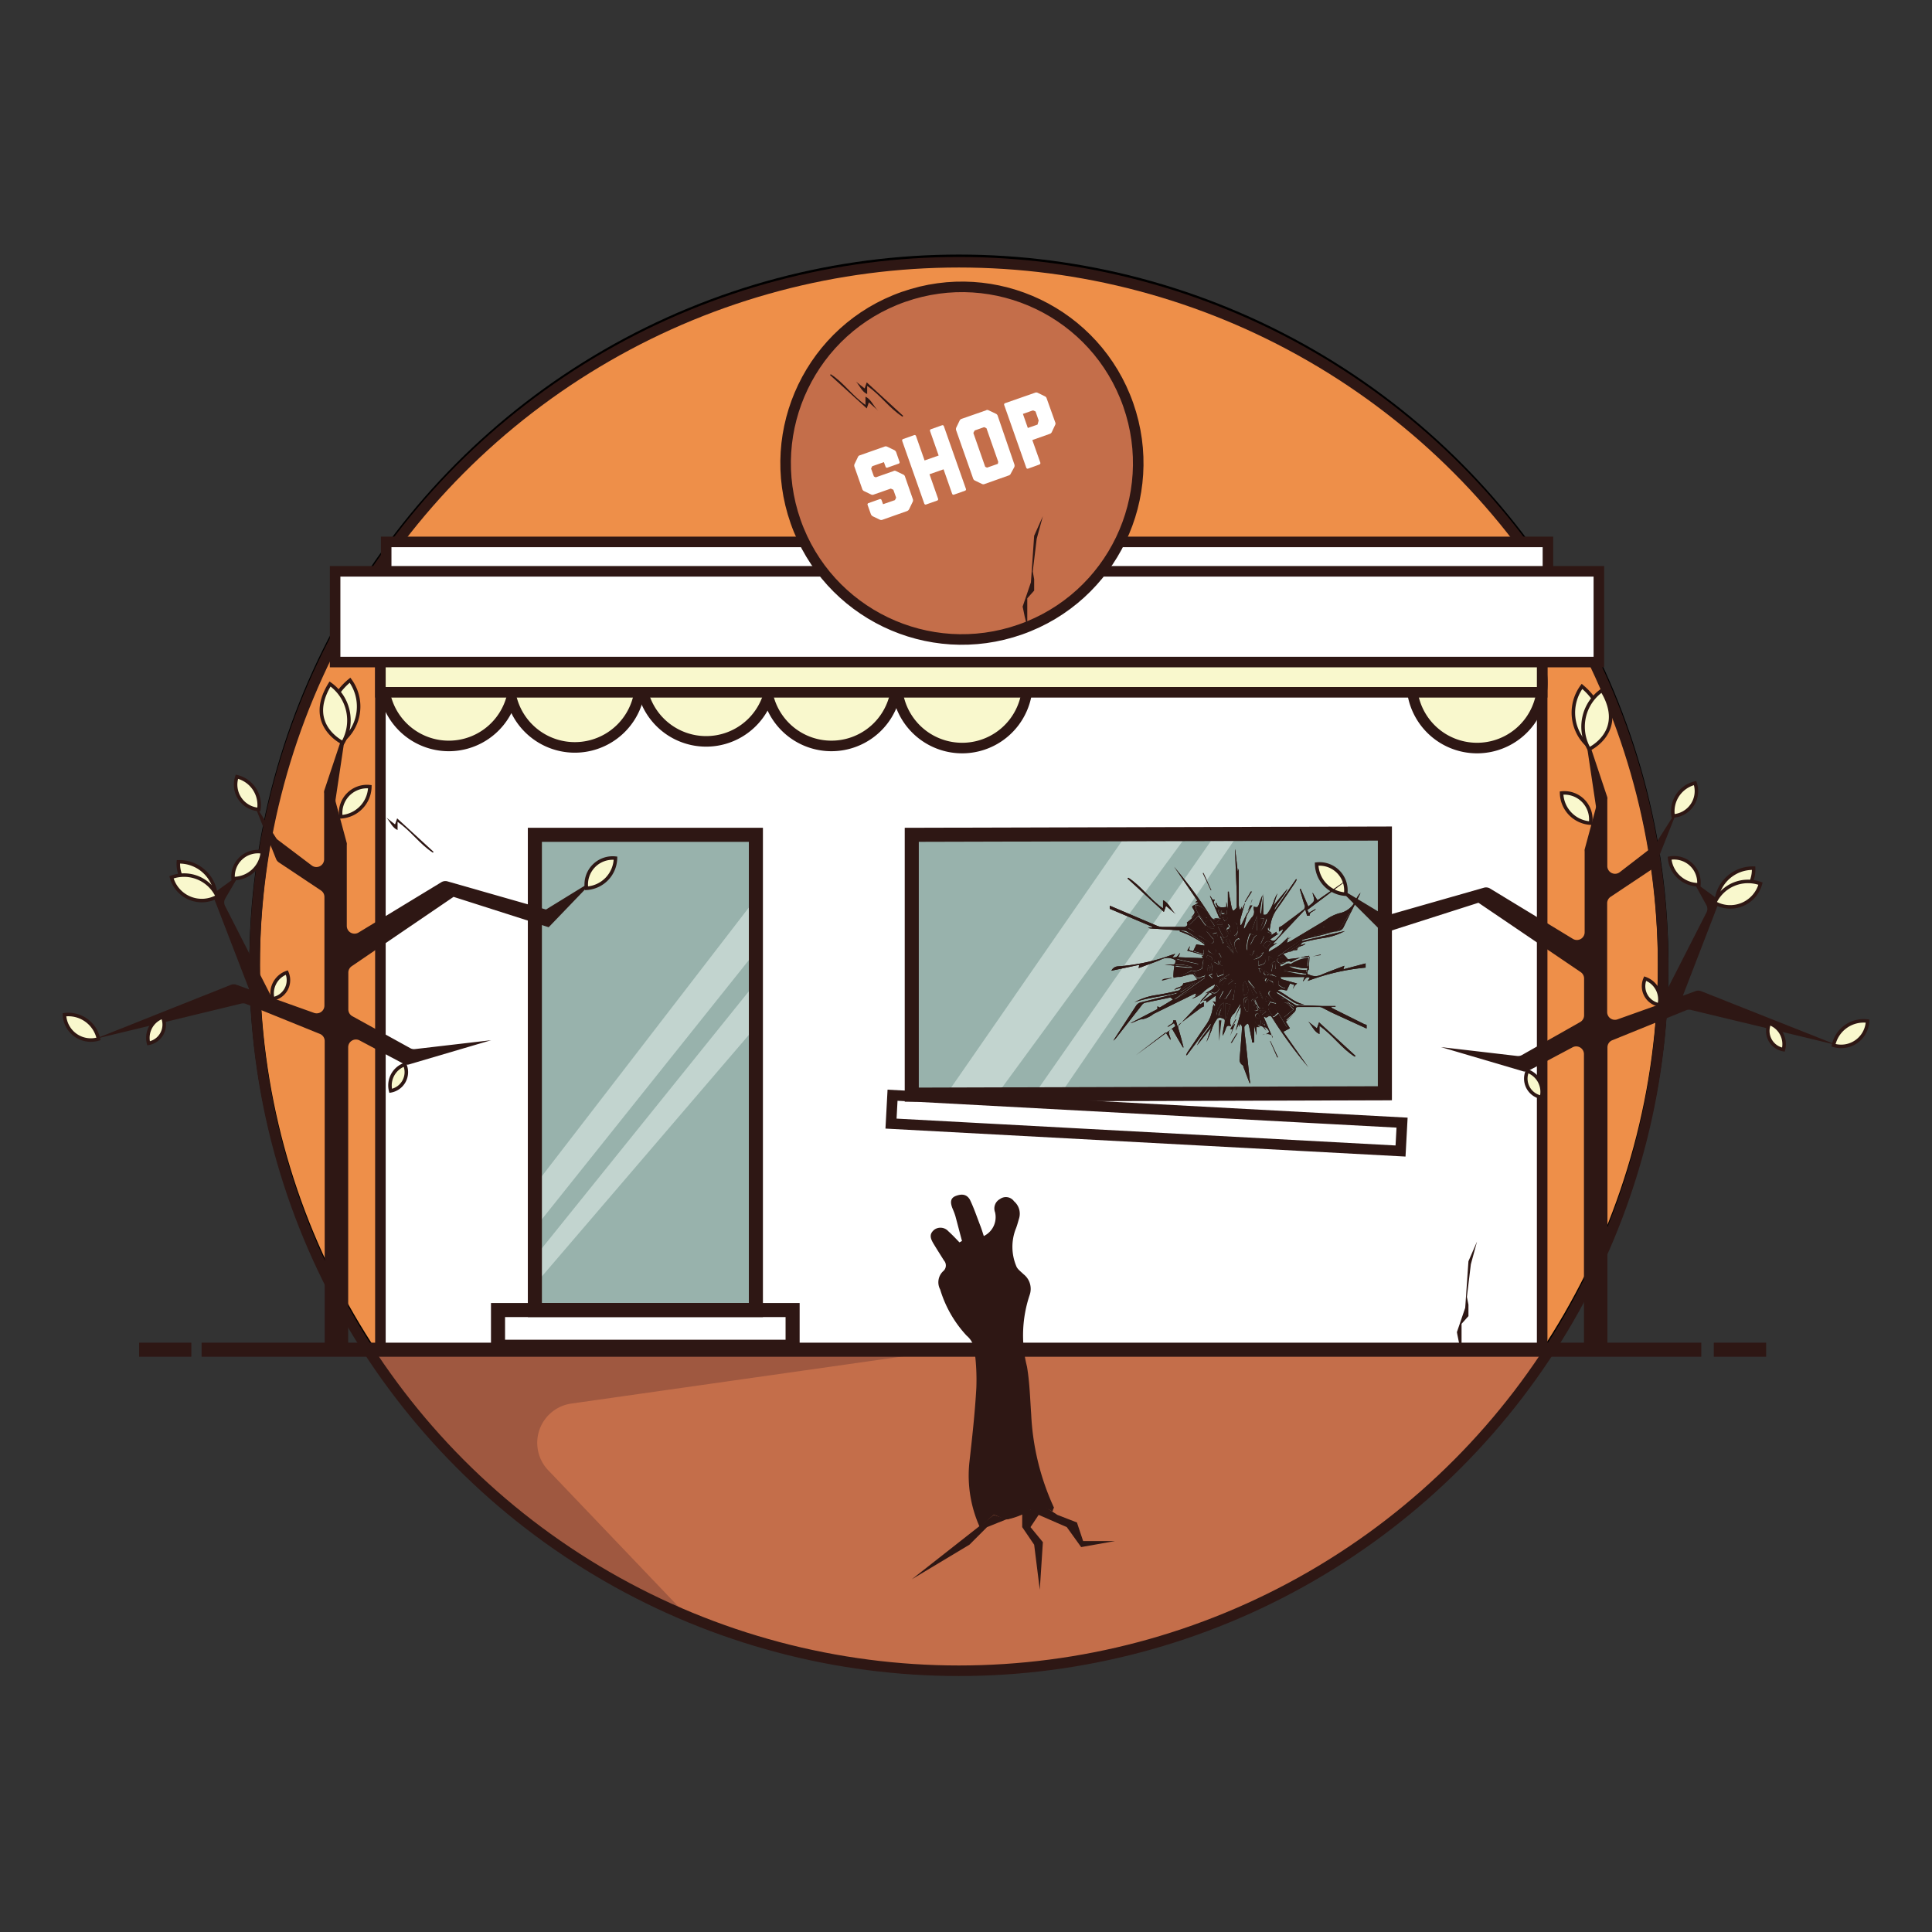 <svg id="Layer_1" data-name="Layer 1" xmlns="http://www.w3.org/2000/svg" viewBox="0 0 137.33 137.33"><rect x="0" y="0" width="137.33" height="137.33" fill="#333333" stroke="none"/><defs><style>.cls-1{fill:#ee8f49;stroke:#000;}.cls-1,.cls-11,.cls-14,.cls-4,.cls-5,.cls-6,.cls-7,.cls-8,.cls-9{stroke-miterlimit:10;}.cls-1,.cls-11,.cls-4,.cls-5,.cls-6,.cls-7,.cls-8{stroke-width:0.75px;}.cls-11,.cls-2{fill:#c46e4a;}.cls-3{fill:#9f5840;}.cls-4,.cls-9{fill:none;}.cls-11,.cls-14,.cls-4,.cls-5,.cls-7,.cls-8,.cls-9{stroke:#2e1714;}.cls-12,.cls-5{fill:#fff;}.cls-6,.cls-7{fill:#98b2ac;}.cls-6{stroke:#231f20;}.cls-14,.cls-8{fill:#f9f8cd;}.cls-10{fill:#c2d4cf;}.cls-13{fill:#2e1714;}.cls-14{stroke-width:0.25px;}</style></defs><title>Artboard 3 copy 2</title><circle class="cls-1" cx="68.16" cy="68.53" r="50.06"/><path class="cls-2" d="M25.86,95.55a50,50,0,0,0,84.61,0Z"/><path class="cls-3" d="M70.52,95.55l-.25,0-29.6,4.21A2.82,2.82,0,0,0,39,104.54l10.09,10.57s-14.89-5.76-23.25-19.56Z"/><circle class="cls-4" cx="68.16" cy="68.7" r="50.06"/><rect class="cls-5" x="27.04" y="46.79" width="82.58" height="49.15"/><rect class="cls-6" x="38.02" y="59.34" width="15.71" height="33.78"/><rect class="cls-7" x="64.81" y="59.34" width="33.64" height="18.47"/><rect class="cls-5" x="27.45" y="38.52" width="82.58" height="2.42"/><path class="cls-8" d="M45.3,47.49H36.36c0-.06,0-.11,0-.17v.17h-9a4.63,4.63,0,0,0,9,2.15,4.63,4.63,0,1,0,9-2.32Z"/><path class="cls-8" d="M63.6,47.49h-9c0-.06,0-.11,0-.17v.17h-9a4.63,4.63,0,0,0,9,2,4.63,4.63,0,1,0,9-2.2Z"/><path class="cls-8" d="M72.87,47.49h-9a4.64,4.64,0,1,0,9-.17Z"/><path class="cls-8" d="M109.47,47.32v.17h-9a4.64,4.64,0,1,0,9-.17Z"/><rect class="cls-4" x="63.36" y="78.82" width="36.27" height="2.02" transform="translate(4.41 -4.26) rotate(3.08)"/><rect class="cls-9" x="35.4" y="93.12" width="20.94" height="2.61"/><line class="cls-9" x1="14.33" y1="95.94" x2="120.93" y2="95.94"/><rect class="cls-8" x="27.04" y="46.79" width="82.58" height="2.42"/><rect class="cls-5" x="23.82" y="40.61" width="89.83" height="6.45"/><polygon class="cls-10" points="67.26 77.81 80.05 59.34 84.39 59.34 70.86 77.81 67.26 77.81"/><polygon class="cls-10" points="73.51 77.81 86.38 59.34 87.99 59.34 75.35 77.81 73.51 77.81"/><polygon class="cls-9" points="98.44 77.71 64.81 77.81 64.81 59.34 98.44 59.25 98.44 77.71"/><polygon class="cls-10" points="38.02 84.25 53.73 63.86 53.73 67.62 38.02 87.29 38.02 84.25"/><polygon class="cls-10" points="38.02 89.35 53.73 69.84 53.73 72.98 38.02 91.31 38.02 89.35"/><rect class="cls-9" x="38.02" y="59.34" width="15.71" height="33.78"/><line class="cls-9" x1="13.6" y1="95.94" x2="9.89" y2="95.94"/><line class="cls-9" x1="125.54" y1="95.94" x2="121.82" y2="95.94"/><circle class="cls-11" cx="68.38" cy="32.92" r="12.53" transform="translate(-7.05 24.52) rotate(-19.35)"/><path class="cls-12" d="M64.62,36.2a.29.29,0,0,1-.15.13l-1.73.61a.23.23,0,0,1-.2,0l-.5-.24a.31.31,0,0,1-.14-.16l-.23-.65a.1.1,0,0,1,.07-.13l.79-.28a.1.1,0,0,1,.13.06l.11.3.84-.29s0,0,0,0l.08-.15a.07.07,0,0,0,0-.05l-.18-.51a.08.08,0,0,0-.06-.05l-.13-.06h0l-1.2.42a.23.23,0,0,1-.2,0l-.5-.24a.25.25,0,0,1-.13-.15l-.55-1.57a.26.26,0,0,1,0-.2l.24-.5a.21.21,0,0,1,.15-.13l1.73-.61a.23.23,0,0,1,.2,0l.5.24a.28.28,0,0,1,.14.15l.24.69a.1.1,0,0,1-.07.13l-.79.28a.1.1,0,0,1-.13-.06l-.12-.33-.83.29a.07.07,0,0,0,0,0l-.07.14a.08.08,0,0,0,0,.06l.19.53s0,0,0,0l.13.06,1.25-.44a.19.19,0,0,1,.2,0l.5.24a.22.22,0,0,1,.13.15l.55,1.58a.26.26,0,0,1,0,.2Z"/><path class="cls-12" d="M67.81,35.16a.1.1,0,0,1-.13-.06l-.61-1.74-1,.35.61,1.74a.1.1,0,0,1-.06.13l-.79.28a.1.1,0,0,1-.13-.06l-1.57-4.46a.1.1,0,0,1,.06-.13l.79-.28a.1.1,0,0,1,.13.06l.61,1.74,1-.35-.61-1.74a.1.1,0,0,1,.06-.13l.79-.28a.1.1,0,0,1,.13.06l1.57,4.46a.1.1,0,0,1-.06.13Z"/><path class="cls-12" d="M71.85,33.66a.22.22,0,0,1-.13.13L70,34.4a.23.23,0,0,1-.2,0l-.5-.24a.24.24,0,0,1-.13-.15l-1.2-3.41a.28.28,0,0,1,0-.2l.24-.5a.24.24,0,0,1,.15-.13l1.72-.6a.18.18,0,0,1,.2,0l.51.24a.24.24,0,0,1,.13.15L72.1,33a.28.28,0,0,1,0,.2Zm-.9-.8a.06.06,0,0,0,0-.05l-.83-2.37a.07.07,0,0,0,0,0l-.14-.07a.06.06,0,0,0-.05,0l-.65.23s0,0,0,0l-.08.15a.07.07,0,0,0,0,.06l.83,2.37,0,0,.13.06.77-.27Z"/><path class="cls-12" d="M73.08,33.31a.1.1,0,0,1-.13-.06l-1.57-4.46a.1.1,0,0,1,.06-.13l2.12-.74a.24.24,0,0,1,.2,0l.51.25a.23.23,0,0,1,.13.15L75,30a.22.22,0,0,1,0,.21l-.24.51a.24.24,0,0,1-.14.12l-1.24.44.57,1.61a.11.11,0,0,1-.07.13Zm.75-3.42a.07.07,0,0,0,0,0l-.22-.64a.05.05,0,0,0,0,0l-.15-.07h-.06l-.69.24.35,1,.69-.24a.07.07,0,0,0,0,0Z"/><path class="cls-13" d="M90.41,66.44l.33-.21,0,.13.14,0,0,0-.59.41c.16.15.28.13.41,0s.25-.26.36-.4a1.58,1.58,0,0,0,.15-.3l-.06,0-.24.15,0-.3a1.68,1.68,0,0,0,.24-.13c.49-.37,1-.74,1.46-1.1a.28.28,0,0,0,.11-.38c-.12-.37-.22-.75-.33-1.12l.07,0L93,64.44c.16-.16.36-.27.4-.43s-.08-.36-.1-.56l.35.54,1.95-1.36,0,.05-2.67,2,.1.21.5-.29c-.12.22-.46.19-.44.49l-.18,0-.13-.45-2.26,2.41,0,.06.26-.09c-.58.4-.58.4-.61.64a7.56,7.56,0,0,0,.78-.47c.23-.18.43-.41.66-.6l-.11.16.29-.14,0,0-.57.34,0,0,.33-.17-.08.24.24-.11,2.47-1.48a3.07,3.07,0,0,1,1-.51,1.61,1.61,0,0,0,1.21-1,1.9,1.9,0,0,1,.32-.46l-.09.2c-.37.74-.74,1.47-1.1,2.21a.51.51,0,0,1-.39.31c-.8.18-1.6.39-2.4.58l-.19.06,0,.07,3.06-.71a4.63,4.63,0,0,1-1.41.48,13.27,13.27,0,0,0-1.64.34c-.08,0-.14.11-.19.21l.44-.14c-.18.23-.57.13-.6.46-.36,0-.65.19-1,.26l.35.39L93.08,68l-.05.91.35,0v0h-.22c-.13,0-.19,0-.22.17s0,.16.14.21a1,1,0,0,0,.84,0c.53-.23,1.08-.42,1.64-.64l-.07.25,1.58-.42v.3a15.78,15.78,0,0,0-4.12.95l.15-.22c-.26-.14-.32.11-.49.26l.12-.32H91l.09.13H91v0l1.2.33a1.2,1.2,0,0,0-.18.17,1.83,1.83,0,0,0-.13.25h0L92,70l-.3-.09-.23.49c-.21,0-.39-.15-.64,0,.66.32,1.15.86,1.87,1a1.23,1.23,0,0,1-.78-.18c-.33-.23-.68-.42-1-.63l-.17-.08a.12.12,0,0,0,.05.11l1.3.83a.53.53,0,0,0,.25,0l1.63.06.95,0v.05l-.32,0a.31.31,0,0,0,.14.13l2.23,1.11.16.05v.26l-2.36-1.08c-.26-.12-.51-.26-.77-.39a.5.5,0,0,0-.2-.06l-1.49,0c-.15,0-.21,0-.22.19a.31.31,0,0,1-.09.17l-.59.56.06.07L92,72l0,0-.6.63.29.46-.47.25L93,75.87l0,0-.19-.24a30.82,30.82,0,0,1-2.37-3.27c-.08-.13-.16-.21-.32-.09s-.17,0-.3,0l.65,1.51c0-.26-.33-.35-.74-.22a1.21,1.21,0,0,0,.2-.05c.1,0,.22-.08.27-.15S90,73,89.87,73l.14.28,0,0a1.31,1.31,0,0,0-.25-.3.62.62,0,0,0-.39-.07l.19.1-.25,0v.58l-.16-.7h0V74.1H89c0-.21-.07-.42-.11-.63s-.07-.39-.12-.58-.13-.11-.15-.09-.17.14-.17.21c0,.39.07.77.11,1.16l.28,2.65a.35.35,0,0,1,0,.21c-.15-.38-.29-.77-.44-1.15,0-.08-.07-.18-.13-.21s-.18-.21-.16-.37c.06-.65.11-1.3.16-2,0-.17.07-.36-.11-.52l-.08.22,0-.25-.25.52h0l.09-.32c.09-.32.18-.63.27-1a1.81,1.81,0,0,0,0-.32h-.06l-.4.82,0,0,.45-1.05-.05,0-.35.57a.3.3,0,0,1-.05.07.72.72,0,0,0-.21.91c-.28-.07-.31-.05-.4.2a2.14,2.14,0,0,1-.21.47c0-.29.08-.59.14-.88,0-.14.06-.28-.09-.33s-.26-.13-.43,0a2.36,2.36,0,0,0-.41.83c-.12.27-.22.56-.36.82l.33-1-1,1.24c.24-.55.72-1,1-1.5l-.06,0L84.37,75l-.06,0a1.5,1.5,0,0,1,.1-.21c.45-.66.89-1.32,1.36-2a2.65,2.65,0,0,0,.42-1.09,1.15,1.15,0,0,1,.09-.31l.06.16c.07-.11.07-.11-.14-.38l.22.06,0-.46-.67.5,0-.15-.23,0,.66-.46c-.15-.13-.27-.14-.39,0s-.27.28-.39.43a1.33,1.33,0,0,0-.13.29l.06,0,.24-.15,0,.31a1.27,1.27,0,0,0-.22.11c-.48.36-1,.74-1.44,1.09-.2.14-.19.26-.12.47.13.41.23.83.34,1.24l-.05,0-.76-1.31c-.46.18-.09.49-.12.78l-.34-.53L80.75,75l0,0,2.8-2.06-.1-.21-.46.28c.11-.22.44-.19.4-.48l.19,0,.13.45,2.25-2.4,0-.05-.28.08c.28-.19.59-.27.68-.58l0-.06a3.26,3.26,0,0,0-.76.48,1.91,1.91,0,0,1-.88.54l.56-.34,0,0-.33.16.08-.18s-.05,0-.07,0a1.11,1.11,0,0,0-.19.08L82,72.07a1.92,1.92,0,0,1-.75.37c-.3,0-.58.22-.9.29l1.92-1,0-.19h0c.06,0,.14.09.17.07.32-.18.63-.38.95-.57l.12,0,2.1-1.17.16-.11-.13-.28-2.24,1.59s0,0,0,0l-.2-.17-1.83.38a.44.44,0,0,0-.21.17l-1.78,2.27a1.16,1.16,0,0,1-.24.25l.13-.21c.5-.76,1-1.53,1.5-2.29a.55.55,0,0,1,.29-.21l2.48-.61a.31.31,0,0,0,.17-.1c-1,.29-2.08.34-3.07.69A4.82,4.82,0,0,1,82,70.76a17.44,17.44,0,0,0,1.75-.35c.1,0,.17-.13.24-.23l-.52.18c.19-.23.59-.15.64-.47a4.53,4.53,0,0,0,1-.27,4.68,4.68,0,0,0-.31-.37s-.12,0-.17,0l-.73.19c-.14,0-.3,0-.48.07l.05-.87-.67-.08h.45c.28,0,.28,0,.31-.3a1,1,0,0,0-.95-.09c-.47.22-1,.38-1.44.56l-.24.08.06-.23L79,69a.55.55,0,0,1,.47-.31,14,14,0,0,0,3.83-.82l.24-.07-.2.25c.15,0,.26,0,.33-.07s.12-.17.22-.24l-.06.13-.08.17,1.76.07-.09-.17h.11v-.05l-1.14-.32.2-.33h0l-.08.29.3.09.23-.49.58.09,0-.09a6.62,6.62,0,0,0-1.76-.92l0-.07a3.46,3.46,0,0,1,.61.2c.37.2.72.44,1.08.66l.17.1,0,0-.12-.1-1.25-.8a.48.48,0,0,0-.22-.05L81.84,66a.38.38,0,0,1-.23-.07l.28,0,0-.06-3-1.27v-.22l3.36,1.43a1.14,1.14,0,0,0,.39.08c.49,0,1,0,1.48,0,.25,0,.34-.17.24-.31a4,4,0,0,0,.68-.64l0,0-.34.31,0,0,0-.06c.28-.33.28-.33.05-.69l0-.09.23-.12a.56.56,0,0,0,.21-.16h-.23l.15-.11-1.65-2.41,0,0,.28.35a29.89,29.89,0,0,1,2.32,3.2c.08.13.16.21.32.11a.89.89,0,0,1,.3,0L86,63.67c.13.09.13.35.35.27,0,.06-.09.16-.07.2s.06.34.28.4l-.16-.31.06-.07c.11.42.41.34.71.31v-.36h0l.11.51h0V63.38h.07c0,.22.07.44.11.66s.06.37.12.56.14.11.15.1.17-.15.18-.22c0-.33,0-.66,0-1q-.06-1.42-.11-2.84a.84.84,0,0,1,0-.28l.18,1.59h0l.07-.2h0c0,.39,0,.78,0,1.17s0,.92,0,1.38a1.84,1.84,0,0,0,.07.34h.06l.08-.2,0,.23.25-.52h0c-.12.41-.24.81-.35,1.22a2.65,2.65,0,0,0,0,.38h.07l.44-.88h0L88.4,66l.06,0,.11-.18a4.85,4.85,0,0,1,.39-.59.55.55,0,0,0,.16-.58,1.14,1.14,0,0,1,0-.21c.23.08.29.06.37-.17a6.07,6.07,0,0,1,.25-.64c-.06.36-.12.71-.17,1.07,0,.09,0,.25.09.26s.25.14.41,0A3,3,0,0,0,90.56,64a3.82,3.82,0,0,1,.24-.5l-.28.87,1-1.2c-.24.54-.69.94-.94,1.47l.06,0,1.48-2.14.06,0a1.34,1.34,0,0,1-.1.21c-.44.65-.87,1.3-1.33,1.93a2.67,2.67,0,0,0-.45,1.15l-.06.35-.09-.24c-.16.29.21.29.24.46l-.3-.14,0,.49Zm-3.7,3.3c-.16.21.07.21.14.32l.35-.5-.2,0,.39-.27,0-.06-.67.41S86.7,69.72,86.71,69.74Zm.94-2.07a.81.81,0,0,0,0-.26c-.06-.18-.15-.35-.22-.53s-.17-.18-.32-.08l.54.88-.41-.45-.05,0,.46.58.05,0Zm2-1.79.22-.6c-.3,0-.35,0-.36.11s0,.43,0,.66l.11-.09-.12.24c.2,0,.56-.55.56-.94l-.17.25Zm-1.19,5.66c.08-.25,0-.57.28-.72-.36.1-.4.16-.32.51,0,.07,0,.14,0,.21s.06.15.08.23.11.17.23.12V71l-.06,0a.84.84,0,0,0-.14.18A3,3,0,0,0,88.43,71.55Zm3.1-.2c-.25-.19-.41,0-.77.32l.49.67.7-.59-.42-.41.4.26,0-.06-.49-.36,0,0Zm1.55-5,.11.2L95,66.22a.25.25,0,0,0,.15-.07L96,64.86l0,0-1.82.91.06.18c-.07,0-.15-.1-.19-.09-.31.18-.61.37-.92.56a.81.81,0,0,0-.16,0l-2.1,1.18-.17.11.14.29Zm-1.22,2.53v0l-.14,0,1.12.23.07-.28a2.5,2.5,0,0,1-1.24-.25l1.28.13.08-.76a3.05,3.05,0,0,0-1.28.44c-.32-.17-.52.21-.77.15,0,.13,0,.23,0,.32s0,.22-.06.35l1.9.08v-.08L91.24,69v-.09Zm-7.06-.14c-.16,0-.31,0-.45,0l-.72-.07s-.13,0-.14.08c0,.21,0,.42-.07.64A3,3,0,0,0,84.73,69c.09.11.51,0,.73-.14l.1-.66-1.89-.07v.08l1.51.34,0,.12-1.54-.38-.08.31A2.79,2.79,0,0,1,84.81,68.78Zm-.28-3c.15.13.31.26.46.4a.22.22,0,0,0,.32,0c.14-.11.27-.23.4-.35l-.53-.73Zm6.21,5.59-.48-.13-.15.29A1.3,1.3,0,0,0,91.24,71L91,70.88l-.57-.39c-.1-.07-.2-.08-.25,0a.27.27,0,0,0,0,.24C90.38,70.94,90.55,71.12,90.74,71.36Zm-5-5.15,0,0c.12,0,.25.11.35.09A.2.2,0,0,0,86.3,66a1.26,1.26,0,0,0-1.09.51L86,67c.09.07.17.09.26,0s0-.18,0-.26Zm.2-1a1.34,1.34,0,0,0-.94-.87c-.14.13,0,.53.54,1.16l.26-.23,0,0h-.1v-.05Zm4.51,7.07a1.34,1.34,0,0,0,.85.85.17.17,0,0,0,.14,0,.13.13,0,0,0,0-.13l-.61-1-.28.24.12,0v0Zm-2.63-2.35-.11,0L87,71c.08,0,.13,0,.15,0l.42-.67,0,.31-.26.37.36.09Zm1-3.54c-.18.26-.32,1.1-.18,1.22l.72-1.11-.07,0c-.27.15-.29.49-.48.7l.05-.31.26-.39ZM87,71.27c-.22,0-.56.6-.55.93a1.9,1.9,0,0,0,.18-.27l.17-.29,0,0-.21.55c.34.06.37,0,.38-.28S87,71.49,87,71.27Zm.28-4.74-.21-.44c-.12-.27-.18-.29-.5-.2l.42.82Zm1.21,3.21c-.28.32-.09.67-.11,1,.13,0,.29-.08.32-.16C88.81,70.28,88.65,70,88.49,69.73Zm-.51-2c.06-.12.14-.2.14-.29s0-.4,0-.6-.09-.18-.18-.12a.47.47,0,0,0-.2.26A1.15,1.15,0,0,0,88,67.78ZM89.19,71l0,.12.15.31c.14.29.16.3.5.22l-.42-.82Zm-4.31-1.8c.18.4.27.43.59.25l.06,0c.11,0,.18-.13.11-.23a.29.29,0,0,0-.22-.14A4,4,0,0,0,84.88,69.16Zm6.69-.82,0-.07a1.48,1.48,0,0,0-.33-.31c-.06,0-.19.08-.29.12l-.06,0c-.11,0-.16.14-.1.24a.27.27,0,0,0,.21.12A4.41,4.41,0,0,0,91.56,68.34Zm-6.69-.72.69.19c0-.13,0-.28,0-.32a1.31,1.31,0,0,0-.48-.24S85,67.48,84.87,67.62Zm6,2.05c0,.14,0,.29,0,.33a1.07,1.07,0,0,0,.46.23s.13-.22.21-.37ZM87.1,72.49c.05-.07.09-.1.1-.13s.05-.3.1-.44.12-.33.19-.51l-.39-.13Zm2.25-7.44h0l-.35,1,.38.11Zm-3,.77a2,2,0,0,0-.33-.46s-.23.11-.36.17C85.84,65.95,85.84,65.95,86.33,65.83ZM90.82,72c-.23-.42-.24-.43-.68-.28a2.05,2.05,0,0,0,.31.46S90.69,72,90.82,72Zm-3.1-6.37v.89c.21-.07.3-.36.24-.67C87.94,65.68,87.92,65.53,87.72,65.59Zm1.35,2.58a.94.94,0,0,0,.72-.39l-.18.07v0l.24-.16-.25-.23c-.07.21-.33.3-.24.57Zm.84-.09-.46.17,0,.38C90,68.51,90,68.45,89.91,68.08Zm-2.95.8c-.48.11-.54.18-.41.53l.44-.16c0-.13,0-.24,0-.35S87,68.89,87,68.88Zm-.88,1.6c.23.2.43.12.61-.23L86.47,70ZM90.38,67c-.24-.2-.44-.12-.61.23l.22.21Zm-.21,2.6c-.23.25-.23.27.08.42,0,0,0,0,0,0l.25,0c0-.08,0-.19,0-.23A2.24,2.24,0,0,0,90.17,69.63Zm-3.89-1.76c.24-.25.22-.32-.05-.41,0,0,0,0-.06,0a.39.39,0,0,0-.17,0s-.11.05-.12.09a.2.2,0,0,0,.05.16C86,67.71,86.17,67.78,86.28,67.87Zm2.53,2-.07,0c.1.24.2.48.28.73s.18.17.33.07Zm1.83-1.52a.47.47,0,0,0-.24.75l.1-.57.09.39.09,0ZM86,69l-.08-.38-.06,0c0,.19-.11.38.07.55.28-.11.33-.27.18-.73Zm-2.09,1.51,0,.06L85,69.84A1.87,1.87,0,0,0,83.87,70.46ZM92.55,67l-1.09.69A1.43,1.43,0,0,0,92.55,67ZM86.94,65h.27v-.3l-.2,0h-.19l0,.29.23,0Zm2.69,7.79,0-.27h-.23l.11,0a.21.21,0,0,0-.13,0l-.11,0C89.22,72.8,89.22,72.8,89.63,72.82Zm-3.4-7.47.19.29.34-.28v-.07Zm3.44,6.82c.2.1.36,0,.55,0L90,71.87Zm-2.3-5.7c.33-.16,0-.31,0-.48l-.21.09Zm-1.21,1.83c.07-.32-.2-.28-.31-.41l-.12.2Zm4.58,1.14a2.22,2.22,0,0,0-.31-.15s-.1,0-.16,0,0,.1.07.13a2.63,2.63,0,0,0,.27.15Zm-.51,1.68,0-.09L90,70.8l-.09.41Zm-.8.9c-.12.06-.28.1-.21.27s.2.07.35.11Zm-.34-1c-.33.16,0,.3,0,.48l.23-.07Zm-2.91-4.64.23.33c.24-.09.09-.25.1-.41ZM89.87,69c-.09.19-.06.31.14.33s.13-.07.24-.13Zm-3.6-.61.39.2c0-.15,0-.25-.08-.31s-.15-.06-.23-.09Zm1-3.21H86.9l.12.3C87.19,65.4,87.31,65.35,87.22,65.15Zm-.06.85.24-.13c-.1-.25-.13-.26-.37-.14Zm1.9,5.62c.08.26.08.26.36.15l-.12-.28Zm-1.65-2.06-.19.4,0,0,.41-.29ZM89,67.93l.2-.4,0,0-.42.29Zm.51.9-.07,0,.16.34C89.78,68.94,89.77,68.9,89.56,68.84Zm-2.66-.17.07,0-.18-.41C86.68,68.55,86.69,68.59,86.9,68.66Zm.84-2c.38-.09.46-.28.26-.61A.87.87,0,0,1,87.74,66.67Zm2.79,1.5-.3-.21,0,.36Zm-1.32,2.1.07,0-.46-.59-.07.05Zm-3-.7.07-.06-.06-.32-.27.14ZM89.63,72l.34-.2h-.43Zm-3-4.3-.15.28.37.07Zm3.25-1.15-.05,0-.28.53.09,0Zm.18,3-.3-.06,0,0,.18.28Zm-3.4,1.43.05,0,.28-.54-.09,0Zm.12-4.43-.07,0,.22.53L87,67Zm3.09,6.33.07,0-.18-.38C89.68,72.59,89.65,72.77,89.83,72.84ZM89.72,71l.07,0-.22-.53-.08,0Zm-3.16-6.28.2.43C86.81,64.77,86.76,64.67,86.56,64.68Zm.35,1-.09-.2-.35.2ZM85,66.31l0,0-.47-.37-.05.07Z"/><path class="cls-13" d="M93.79,72.92l0,.58c-.38-.16-.52-.58-.79-.88l.61.48.15-.43,2.59,2.38-.05.06C95.35,74.52,94.74,73.57,93.79,72.92Z"/><path class="cls-13" d="M86.64,72.53l.18,0L86.66,74h0Z"/><path class="cls-13" d="M87.79,72.81l-.36.87h0l.17-.51-.16,0,.38-.71.06,0-.29.52,0,0,.17-.21Z"/><path class="cls-13" d="M90.31,74l.54,1.16-.07,0L90.27,74Z"/><path class="cls-13" d="M87.48,74.13l.42-.68.07,0-.41.68Z"/><path class="cls-13" d="M83.27,69.53l-.67.18,0-.06c.2-.15.46-.06.67-.17Z"/><path class="cls-13" d="M82.88,64.39l-.15.43-2.58-2.37.05-.06c.92.59,1.53,1.53,2.47,2.18l0-.58c.43.19.56.69.91,1Z"/><path class="cls-13" d="M89.81,65h-.18l.17-1.48h0Z"/><path class="cls-13" d="M89,63.93l-.14.42h.17l-.39.72-.06,0,.28-.51,0,0-.18.23h0l.33-.81Z"/><path class="cls-13" d="M90.41,66.44l-.33.29,0-.49.3.14Z"/><path class="cls-13" d="M85.55,62.05l.56,1.23-.05,0-.57-1.22Z"/><path class="cls-13" d="M89,63.37l-.47.74-.06,0,.44-.75Z"/><path class="cls-13" d="M93.89,67.89l-.59.1v0l.57-.15Z"/><path class="cls-13" d="M93.08,66.4c.31-.19.61-.38.92-.56,0,0,.11.05.19.09l-.06-.18L96,64.83l0,0-.82,1.29a.25.25,0,0,1-.15.07l-1.83.37-.11-.2Z"/><path class="cls-13" d="M91.86,68.92l-.61,0V69l1.56.34v.08l-1.9-.08c0-.14,0-.25.06-.35s0-.19,0-.32c.26.07.45-.32.77-.15A3.05,3.05,0,0,1,93,68.06l-.08.76-1.28-.13a2.5,2.5,0,0,0,1.24.25l-.07.28L91.73,69l.14,0Z"/><path class="cls-13" d="M84.81,68.78a2.79,2.79,0,0,0-1.27-.22l.08-.31,1.54.38,0-.12-1.51-.34V68.1l1.89.07-.1.66c-.22.16-.64.25-.73.14a3,3,0,0,1-1.31.46c0-.23,0-.44.07-.64,0,0,.09-.09.14-.08l.72.07C84.5,68.79,84.65,68.78,84.81,68.78Z"/><path class="cls-13" d="M91.52,71.34l.42.41-.7.59-.49-.67c.36-.36.52-.51.77-.32Z"/><path class="cls-13" d="M84.53,65.76l.65-.66.53.73c-.14.12-.27.24-.4.35a.22.22,0,0,1-.32,0C84.84,66,84.68,65.89,84.53,65.76Z"/><path class="cls-13" d="M90.74,71.36c-.2-.23-.36-.41-.5-.61a.27.27,0,0,1,0-.24c.05-.1.15-.1.25,0l.57.39.21.17a1.3,1.3,0,0,1-1.13.47l.15-.29Z"/><path class="cls-13" d="M85.77,66.2l.45.54c.07.08.12.16,0,.26s-.17.07-.26,0l-.77-.53A1.26,1.26,0,0,1,86.3,66a.2.2,0,0,1-.15.29c-.11,0-.23-.05-.35-.09Z"/><path class="cls-13" d="M86,65.21l-.26,0v.05h.1l0,0-.26.23c-.5-.62-.68-1-.54-1.16A1.34,1.34,0,0,1,86,65.21Z"/><path class="cls-13" d="M90.49,72.28l.23,0v0l-.12,0,.28-.24.61,1a.13.13,0,0,1,0,.13.17.17,0,0,1-.14,0A1.34,1.34,0,0,1,90.49,72.28Z"/><path class="cls-13" d="M93.08,66.39,90.8,68l-.14-.29.17-.11,2.1-1.18a.79.79,0,0,1,.16,0Z"/><path class="cls-13" d="M83.43,71.08s0,0,0,0l2.24-1.59.13.28-.16.11L83.54,71l-.12,0Z"/><path class="cls-13" d="M87.86,69.93l-.23,1.2L87.27,71l.26-.37,0-.31-.42.67s-.07,0-.15,0l.74-1.13Z"/><path class="cls-13" d="M88.89,66.39l.29.07-.26.39-.05.31c.19-.21.21-.56.48-.7l.07,0-.72,1.11C88.57,67.48,88.71,66.65,88.89,66.39Z"/><path class="cls-13" d="M87,71.27c0,.22,0,.43,0,.65s0,.34-.38.28l.21-.55,0,0-.17.29a1.9,1.9,0,0,1-.18.27C86.43,71.87,86.78,71.29,87,71.27Z"/><path class="cls-13" d="M87.28,66.52,87,66.7l-.42-.82c.31-.09.38-.07.5.2Z"/><path class="cls-13" d="M88.49,69.73c.16.28.32.54.21.85,0,.09-.19.13-.32.16C88.4,70.4,88.21,70.06,88.49,69.73Z"/><path class="cls-13" d="M88,67.78a1.15,1.15,0,0,1-.24-.74.47.47,0,0,1,.2-.26c.09-.06.18,0,.18.12s0,.4,0,.6S88,67.66,88,67.78Z"/><path class="cls-13" d="M89.19,71l.28-.17.42.82c-.34.07-.36.07-.5-.22l-.15-.31Z"/><path class="cls-13" d="M84.88,69.16a4,4,0,0,1,.55-.14.29.29,0,0,1,.22.14c.06.1,0,.19-.11.23l-.06,0C85.14,69.59,85.06,69.56,84.88,69.16Z"/><path class="cls-13" d="M91.56,68.34a4.41,4.41,0,0,1-.54.12.27.27,0,0,1-.21-.12c-.06-.1,0-.19.1-.24l.06,0c.1,0,.23-.15.29-.12a1.48,1.48,0,0,1,.33.31Z"/><path class="cls-13" d="M84.87,67.62c.08-.14.17-.37.2-.37a1.31,1.31,0,0,1,.48.24s0,.19,0,.32Z"/><path class="cls-13" d="M90.89,69.68l.7.2c-.08.14-.17.37-.21.37a1.07,1.07,0,0,1-.46-.23C90.86,70,90.9,69.82,90.89,69.68Z"/><path class="cls-13" d="M87.1,72.49v-1.2l.39.13c-.07.18-.14.34-.19.51s-.06.29-.1.44S87.16,72.42,87.1,72.49Z"/><path class="cls-13" d="M89.36,65.06V66.2L89,66.08l.35-1Z"/><path class="cls-13" d="M86.33,65.83c-.48.12-.48.12-.68-.29.12-.06.31-.21.36-.17A2,2,0,0,1,86.33,65.83Z"/><path class="cls-13" d="M90.82,72c-.13.07-.33.21-.37.18a2.05,2.05,0,0,1-.31-.46C90.58,71.53,90.6,71.54,90.82,72Z"/><path class="cls-13" d="M88.43,71.55a3.2,3.2,0,0,1,.11-.36.84.84,0,0,1,.14-.18l.06,0v.86c-.12.06-.19,0-.23-.12s-.06-.15-.08-.23Z"/><path class="cls-13" d="M87.72,65.59c.2-.06.21.1.24.23.06.31,0,.59-.24.67Z"/><path class="cls-13" d="M89.08,68.17l.28-.17c-.09-.27.17-.36.24-.57l.25.23-.24.16v0l.18-.07A.94.94,0,0,1,89.08,68.17Z"/><path class="cls-13" d="M89.91,68.08c.1.37,0,.43-.44.54l0-.38Z"/><path class="cls-13" d="M87,68.88s0,0,0,0,0,.21,0,.35l-.44.16C86.43,69.05,86.49,69,87,68.88Z"/><path class="cls-13" d="M86.08,70.47l.38-.44.23.22C86.52,70.59,86.31,70.67,86.08,70.47Z"/><path class="cls-13" d="M90.38,67l-.39.44-.22-.21C89.94,66.9,90.14,66.82,90.38,67Z"/><path class="cls-13" d="M90.17,69.63a2.24,2.24,0,0,1,.34.25s0,.15,0,.23l-.25,0s0,0,0,0C89.95,69.9,89.94,69.88,90.17,69.63Z"/><path class="cls-13" d="M86.28,67.87c-.12-.08-.24-.16-.34-.24a.2.2,0,0,1-.05-.16s.07-.08.12-.09a.39.39,0,0,1,.17,0s0,0,.06,0C86.51,67.55,86.52,67.61,86.28,67.87Z"/><path class="cls-13" d="M89.59,66l-.11.09c0-.23,0-.44,0-.66s.06-.15.36-.11l-.22.6Z"/><path class="cls-13" d="M88.82,69.86l.54.82c-.15.1-.26.13-.33-.07s-.19-.48-.28-.73Z"/><path class="cls-13" d="M87.65,67.68l-.54-.88c.16-.11.26-.1.32.08s.16.35.22.53a.81.81,0,0,1,0,.26Z"/><path class="cls-13" d="M90.65,68.34l0,.56-.09,0-.09-.39-.1.57A.47.47,0,0,1,90.65,68.34Z"/><path class="cls-13" d="M86,69l.1-.54c.15.46.1.62-.18.73-.17-.17-.07-.36-.07-.55l.06,0Z"/><path class="cls-13" d="M83.87,70.46A1.87,1.87,0,0,1,85,69.84l-1.08.69Z"/><path class="cls-13" d="M92.55,67a1.43,1.43,0,0,1-1.09.69Z"/><path class="cls-13" d="M89.59,66l0-.07.23-.38.17-.25c0,.39-.36,1-.56.94Z"/><path class="cls-13" d="M87,69.58l.2,0-.35.5c-.07-.11-.31-.11-.14-.32Z"/><path class="cls-13" d="M86.94,65l.14-.09-.23,0,0-.29H87l.2,0V65Z"/><path class="cls-13" d="M89.63,72.82c-.41,0-.41,0-.38-.34l.11,0a.21.21,0,0,1,.13,0l-.11,0h.23Z"/><path class="cls-13" d="M86.23,65.34l.51-.06v.07l-.34.28Z"/><path class="cls-13" d="M89.67,72.16l.37-.3.17.26C90,72.17,89.87,72.26,89.67,72.16Z"/><path class="cls-13" d="M87.37,66.46l-.18-.39L87.4,66C87.4,66.15,87.7,66.3,87.37,66.46Z"/><path class="cls-13" d="M86.16,68.29l-.43-.22.12-.2C86,68,86.23,68,86.16,68.29Z"/><path class="cls-13" d="M90.74,69.43l-.13.18a2.63,2.63,0,0,1-.27-.15s0-.08-.07-.13.11-.06.16,0A2.22,2.22,0,0,1,90.74,69.43Z"/><path class="cls-13" d="M90.23,71.11l-.34.1L90,70.8l.27.22Z"/><path class="cls-13" d="M89.44,72l.14.38c-.15,0-.32,0-.35-.11S89.32,72.07,89.44,72Z"/><path class="cls-13" d="M89.09,71l.18.41-.23.07C89.06,71.34,88.77,71.19,89.09,71Z"/><path class="cls-13" d="M86.19,66.39l.33-.08c0,.16.14.31-.1.41Z"/><path class="cls-13" d="M89.87,69l.38.2c-.11.06-.18.14-.24.13S89.78,69.16,89.87,69Z"/><path class="cls-13" d="M86.27,68.36l.08-.2c.08,0,.19,0,.23.09s0,.17.08.31Z"/><path class="cls-13" d="M87.22,65.15c.09.19,0,.25-.2.3l-.12-.3Z"/><path class="cls-13" d="M87.16,66,87,65.73c.24-.12.27-.11.37.14Z"/><path class="cls-13" d="M89.06,71.62l.24-.12.12.28C89.15,71.88,89.15,71.88,89.06,71.62Z"/><path class="cls-13" d="M87,69.58l-.29.16s0-.08,0-.08l.67-.41,0,.06Z"/><path class="cls-13" d="M87.41,69.56l.26.13-.41.29,0,0Z"/><path class="cls-13" d="M89,67.93l-.26-.13.42-.29,0,0Z"/><path class="cls-13" d="M89.56,68.84c.21.06.23.1.09.38l-.16-.34Z"/><path class="cls-13" d="M86.9,68.66c-.21-.07-.22-.11-.11-.44l.18.41Z"/><path class="cls-13" d="M87.74,66.67a.87.87,0,0,0,.26-.61C88.2,66.39,88.13,66.57,87.74,66.67Z"/><path class="cls-13" d="M88.43,71.55c0-.07,0-.14,0-.21-.08-.35,0-.41.32-.51-.31.16-.21.47-.29.72Z"/><path class="cls-13" d="M90.53,68.17l-.33.16,0-.36Z"/><path class="cls-13" d="M87.64,67.68l.06.15-.05,0-.46-.58.05,0,.41.45Z"/><path class="cls-13" d="M89.21,70.27l-.46-.59.07-.05.46.59Z"/><path class="cls-13" d="M86.22,69.56,86,69.33l.27-.14.06.32Z"/><path class="cls-13" d="M89.63,72l-.08-.2H90Z"/><path class="cls-13" d="M86.59,67.7l.22.34L86.44,68Z"/><path class="cls-13" d="M89.84,66.56l-.24.55-.09,0,.28-.53Z"/><path class="cls-13" d="M90,69.51l-.15.27-.18-.28,0,0Z"/><path class="cls-13" d="M86.62,70.95l.24-.56.09,0-.28.54Z"/><path class="cls-13" d="M86.73,66.52,87,67l-.08,0-.22-.53Z"/><path class="cls-13" d="M89.83,72.84c-.18-.08-.14-.25-.11-.42l.18.38Z"/><path class="cls-13" d="M89.72,71l-.23-.53.08,0,.22.53Z"/><path class="cls-13" d="M91.53,71.35l-.09-.15,0,0,.49.36,0,.06-.4-.26Z"/><path class="cls-13" d="M86.56,64.68c.2,0,.25.09.2.43Z"/><path class="cls-13" d="M86.91,65.7h-.44l.35-.2Z"/><path class="cls-13" d="M85,66.31,84.51,66l.05-.07.47.37Z"/><path class="cls-13" d="M74.82,107.44l-.52-.27a.87.87,0,0,0-1,.13,4.87,4.87,0,0,1-1.66.69c-.25.06-.57-.18-1-.32l-1,.87A8.93,8.93,0,0,1,68.9,104c.2-1.78.4-3.56.5-5.35a15.45,15.45,0,0,0-.15-2.8,1.59,1.59,0,0,0-.54-.91,8.32,8.32,0,0,1-1.88-3.28,1.08,1.08,0,0,1,.21-1.3.53.53,0,0,0,.06-.76c-.25-.4-.5-.79-.74-1.19s-.32-.69.05-1a.75.75,0,0,1,1,.11c.28.25.53.52.79.79l.18-.1c-.16-.59-.31-1.18-.47-1.77-.06-.2-.14-.39-.22-.58-.13-.35-.17-.69.25-.85s.77-.13,1,.26c.28.58.49,1.2.72,1.8.1.25.18.51.27.79a1.49,1.49,0,0,0,.8-1.69.76.76,0,0,1,.35-.94.71.71,0,0,1,1,.16,1.16,1.16,0,0,1,.36,1.21c-.08.27-.15.55-.26.81A3.55,3.55,0,0,0,72.24,90c.08.22.33.39.51.57a1.32,1.32,0,0,1,.44,1.48A9,9,0,0,0,73,97.14c.19,1.12.22,2.27.3,3.41a17.79,17.79,0,0,0,1.62,6.62S74.85,107.27,74.82,107.44Z"/><path class="cls-13" d="M61.76,28.6l-.15.43L59,26.66l.05-.06c.92.59,1.53,1.53,2.47,2.18l0-.58c.43.19.56.69.91,1Z"/><path class="cls-13" d="M61.64,27.43l0,.58c-.38-.16-.52-.58-.79-.88l.61.48.15-.43,2.59,2.38-.05.06C63.19,29,62.58,28.07,61.64,27.43Z"/><path class="cls-13" d="M120.91,70.45a.55.55,0,0,0-.39,0l-.9.33,2.46-6.38a.55.55,0,0,0-.19-.64l-1.53-1.12.94,1.71a.55.55,0,0,1,0,.51l-3.23,6.33a.55.55,0,0,1-.3.27l-2.8,1a.55.55,0,0,1-.73-.51V64.2a.55.55,0,0,1,.24-.45l3-2a.55.55,0,0,0,.2-.25l1.61-4.06L117.67,60a.55.55,0,0,1-.13.14L115.13,62a.55.55,0,0,1-.88-.44V56.84a.55.55,0,0,0,0-.17l-1.64-4.92.82,5.48a.55.55,0,0,1,0,.22l-.79,2.93a.55.55,0,0,0,0,.14v5.75a.55.55,0,0,1-.83.47l-5.89-3.58a.55.55,0,0,0-.44-.06l-7,2L95,63l3.33,3.33,6.76-2.16,7.27,4.93a.55.55,0,0,1,.24.45v2.62a.55.55,0,0,1-.28.48L108.17,75a.55.55,0,0,1-.33.06l-5.41-.63,5.77,1.7a.55.55,0,0,0,.41,0l3.18-1.69a.55.55,0,0,1,.8.48V96.13h1.67V74.45a.55.55,0,0,1,.3-.49l5.25-2.13a.55.55,0,0,1,.35-.05l10.43,2.51Z"/><path class="cls-14" d="M112.45,48.79a3.16,3.16,0,0,0,.47,4.25S115.08,51,112.45,48.79Z"/><path class="cls-14" d="M113.87,49.07a3.16,3.16,0,0,0-.91,4.18S115.67,52,113.87,49.07Z"/><path class="cls-14" d="M111,56.37a2.19,2.19,0,0,0,2.06,2.14A1.88,1.88,0,0,0,111,56.37Z"/><path class="cls-14" d="M120.49,55.66A2.07,2.07,0,0,0,118.93,58,1.77,1.77,0,0,0,120.49,55.66Z"/><path class="cls-14" d="M124.65,61.71A2.61,2.61,0,0,0,122,64,2.23,2.23,0,0,0,124.65,61.71Z"/><path class="cls-14" d="M125.14,62.81a2.61,2.61,0,0,0-3.26,1.36A2.23,2.23,0,0,0,125.14,62.81Z"/><path class="cls-14" d="M118.68,61a2.07,2.07,0,0,0,2.08,1.89A1.77,1.77,0,0,0,118.68,61Z"/><path class="cls-14" d="M132.75,72.58a2.19,2.19,0,0,0-2.42,1.72A1.88,1.88,0,0,0,132.75,72.58Z"/><path class="cls-14" d="M126.77,74.61a1.57,1.57,0,0,0-1-1.87A1.35,1.35,0,0,0,126.77,74.61Z"/><path class="cls-14" d="M117.94,71.43a1.57,1.57,0,0,0-1-1.87A1.35,1.35,0,0,0,117.94,71.43Z"/><path class="cls-14" d="M93.59,61.42a2.19,2.19,0,0,0,2.06,2.14A1.88,1.88,0,0,0,93.59,61.42Z"/><path class="cls-14" d="M109.57,78a1.57,1.57,0,0,0-1-1.87A1.35,1.35,0,0,0,109.57,78Z"/><polygon class="cls-13" points="74.13 36.69 73.51 38.08 73.28 41.39 72.69 43.12 72.73 43.3 72.84 43.84 73.02 44.56 73.02 43.27 73.02 42.53 73.51 41.98 73.51 41.17 73.41 40.62 73.69 38.3 74.13 36.69"/><polygon class="cls-13" points="104.99 88.25 104.38 89.65 104.15 92.96 103.56 94.69 103.59 94.86 103.7 95.4 103.89 96.13 103.89 94.83 103.89 94.1 104.38 93.55 104.38 92.74 104.27 92.19 104.55 89.87 104.99 88.25"/><path class="cls-13" d="M28.26,58.42l0,.58c-.38-.16-.52-.58-.79-.88l.61.48.15-.43,2.59,2.38-.05.06C29.82,60,29.21,59.06,28.26,58.42Z"/><path class="cls-13" d="M16.42,70a.55.55,0,0,1,.39,0l.9.33-2.46-6.38a.55.55,0,0,1,.19-.64L17,62.18,16,63.89a.55.55,0,0,0,0,.51l3.23,6.33a.55.55,0,0,0,.3.27l2.8,1a.55.55,0,0,0,.73-.51V63.75a.55.55,0,0,0-.24-.45l-3-2a.55.55,0,0,1-.2-.25L18,57l1.62,2.56a.55.55,0,0,0,.13.14l2.41,1.82a.55.55,0,0,0,.88-.44V56.39a.55.55,0,0,1,0-.17l1.64-4.92-.82,5.48a.55.55,0,0,0,0,.22l.79,2.93a.55.55,0,0,1,0,.14v5.75a.55.55,0,0,0,.83.47l5.89-3.58a.55.55,0,0,1,.44-.06l7,2,3.43-2.11L39,65.91l-6.76-2.16L25,68.68a.55.55,0,0,0-.24.45v2.62a.55.55,0,0,0,.28.48l4.13,2.28a.55.55,0,0,0,.33.06l5.41-.63-5.77,1.7a.55.55,0,0,1-.41,0l-3.18-1.69a.55.55,0,0,0-.8.48V95.68H23.08V74a.55.55,0,0,0-.3-.49l-5.25-2.13a.55.55,0,0,0-.35-.05L6.75,73.85Z"/><path class="cls-14" d="M24.88,48.35a3.16,3.16,0,0,1-.47,4.25S22.25,50.52,24.88,48.35Z"/><path class="cls-14" d="M23.46,48.62a3.16,3.16,0,0,1,.91,4.18S21.66,51.52,23.46,48.62Z"/><path class="cls-14" d="M26.29,55.92a2.19,2.19,0,0,1-2.06,2.14A1.88,1.88,0,0,1,26.29,55.92Z"/><path class="cls-14" d="M16.84,55.21a2.07,2.07,0,0,1,1.56,2.33A1.77,1.77,0,0,1,16.84,55.21Z"/><path class="cls-14" d="M12.68,61.26a2.61,2.61,0,0,1,2.66,2.33A2.23,2.23,0,0,1,12.68,61.26Z"/><path class="cls-14" d="M12.19,62.36a2.61,2.61,0,0,1,3.26,1.36A2.23,2.23,0,0,1,12.19,62.36Z"/><path class="cls-14" d="M18.65,60.56a2.07,2.07,0,0,1-2.08,1.89A1.77,1.77,0,0,1,18.65,60.56Z"/><path class="cls-14" d="M4.58,72.13A2.19,2.19,0,0,1,7,73.85,1.88,1.88,0,0,1,4.58,72.13Z"/><path class="cls-14" d="M10.56,74.16a1.57,1.57,0,0,1,1-1.87A1.35,1.35,0,0,1,10.56,74.16Z"/><path class="cls-14" d="M19.39,71a1.57,1.57,0,0,1,1-1.87A1.35,1.35,0,0,1,19.39,71Z"/><path class="cls-14" d="M43.75,61a2.19,2.19,0,0,1-2.06,2.14A1.88,1.88,0,0,1,43.75,61Z"/><path class="cls-14" d="M27.77,77.54a1.57,1.57,0,0,1,1-1.87A1.35,1.35,0,0,1,27.77,77.54Z"/><polyline class="cls-13" points="70.16 108.55 68.91 109.8 64.81 112.26 70.64 107.68 71.59 108 72.66 107.64 72.66 108.55 73.51 109.8 73.91 113 74.13 109.62 73.25 108.55 73.83 107.68 75.83 108.55 76.85 109.97 79.27 109.54 76.99 109.54 76.55 108.22 75.16 107.68 73.51 106.6 73.25 107.31"/><path class="cls-13" d="M90.41,66.44l.33-.21,0,.13.14,0,0,0-.59.41c.16.15.28.13.41,0s.25-.26.36-.4a1.58,1.58,0,0,0,.15-.3l-.06,0-.24.15,0-.3a1.68,1.68,0,0,0,.24-.13c.49-.37,1-.74,1.46-1.1a.28.28,0,0,0,.11-.38c-.12-.37-.22-.75-.33-1.12l.07,0L93,64.44c.16-.16.36-.27.4-.43s-.08-.36-.1-.56l.35.54,1.95-1.36,0,.05-2.67,2,.1.21.5-.29c-.12.22-.46.19-.44.49l-.18,0-.13-.45-2.26,2.41,0,.06.26-.09c-.58.4-.58.4-.61.64a7.56,7.56,0,0,0,.78-.47c.23-.18.43-.41.66-.6l-.11.16.29-.14,0,0-.57.34,0,0,.33-.17-.08.24.24-.11,2.47-1.48a3.07,3.07,0,0,1,1-.51,1.61,1.61,0,0,0,1.21-1,1.9,1.9,0,0,1,.32-.46l-.09.2c-.37.74-.74,1.47-1.1,2.21a.51.51,0,0,1-.39.31c-.8.18-1.6.39-2.4.58l-.19.06,0,.07,3.06-.71a4.63,4.63,0,0,1-1.41.48,13.27,13.27,0,0,0-1.64.34c-.08,0-.14.11-.19.21l.44-.14c-.18.23-.57.13-.6.46-.36,0-.65.19-1,.26l.35.39L93.08,68l-.05.91.35,0v0h-.22c-.13,0-.19,0-.22.17s0,.16.14.21a1,1,0,0,0,.84,0c.53-.23,1.08-.42,1.64-.64l-.07.25,1.58-.42v.3a15.78,15.78,0,0,0-4.12.95l.15-.22c-.26-.14-.32.11-.49.26l.12-.32H91l.09.13H91v0l1.2.33a1.2,1.2,0,0,0-.18.17,1.83,1.83,0,0,0-.13.25h0L92,70l-.3-.09-.23.49c-.21,0-.39-.15-.64,0,.66.32,1.15.86,1.87,1a1.23,1.23,0,0,1-.78-.18c-.33-.23-.68-.42-1-.63l-.17-.08a.12.12,0,0,0,.05.11l1.3.83a.53.53,0,0,0,.25,0l1.63.06.95,0v.05l-.32,0a.31.31,0,0,0,.14.13l2.23,1.11.16.05v.26l-2.36-1.08c-.26-.12-.51-.26-.77-.39a.5.5,0,0,0-.2-.06l-1.49,0c-.15,0-.21,0-.22.19a.31.31,0,0,1-.09.17l-.59.56.06.07L92,72l0,0-.6.63.29.46-.47.25L93,75.87l0,0-.19-.24a30.82,30.82,0,0,1-2.37-3.27c-.08-.13-.16-.21-.32-.09s-.17,0-.3,0l.65,1.51c0-.26-.33-.35-.74-.22a1.21,1.21,0,0,0,.2-.05c.1,0,.22-.08.27-.15S90,73,89.87,73l.14.28,0,0a1.31,1.31,0,0,0-.25-.3.62.62,0,0,0-.39-.07l.19.1-.25,0v.58l-.16-.7h0V74.1H89c0-.21-.07-.42-.11-.63s-.07-.39-.12-.58-.13-.11-.15-.09-.17.14-.17.21c0,.39.07.77.11,1.16l.28,2.65a.35.35,0,0,1,0,.21c-.15-.38-.29-.77-.44-1.15,0-.08-.07-.18-.13-.21s-.18-.21-.16-.37c.06-.65.11-1.3.16-2,0-.17.07-.36-.11-.52l-.08.22,0-.25-.25.52h0l.09-.32c.09-.32.18-.63.27-1a1.81,1.81,0,0,0,0-.32h-.06l-.4.82,0,0,.45-1.05-.05,0-.35.57a.3.3,0,0,1-.05.07.72.72,0,0,0-.21.91c-.28-.07-.31-.05-.4.2a2.14,2.14,0,0,1-.21.47c0-.29.08-.59.14-.88,0-.14.06-.28-.09-.33s-.26-.13-.43,0a2.36,2.36,0,0,0-.41.83c-.12.27-.22.56-.36.82l.33-1-1,1.24c.24-.55.72-1,1-1.5l-.06,0L84.37,75l-.06,0a1.5,1.5,0,0,1,.1-.21c.45-.66.89-1.32,1.36-2a2.65,2.65,0,0,0,.42-1.09,1.15,1.15,0,0,1,.09-.31l.06.16c.07-.11.07-.11-.14-.38l.22.06,0-.46-.67.5,0-.15-.23,0,.66-.46c-.15-.13-.27-.14-.39,0s-.27.28-.39.43a1.33,1.33,0,0,0-.13.29l.06,0,.24-.15,0,.31a1.27,1.27,0,0,0-.22.11c-.48.36-1,.74-1.44,1.09-.2.14-.19.26-.12.47.13.41.23.83.34,1.24l-.05,0-.76-1.31c-.46.18-.09.49-.12.78l-.34-.53L80.75,75l0,0,2.8-2.06-.1-.21-.46.28c.11-.22.44-.19.4-.48l.19,0,.13.45,2.25-2.4,0-.05-.28.08c.28-.19.59-.27.68-.58l0-.06a3.26,3.26,0,0,0-.76.48,1.91,1.91,0,0,1-.88.54l.56-.34,0,0-.33.16.08-.18s-.05,0-.07,0a1.11,1.11,0,0,0-.19.08L82,72.07a1.92,1.92,0,0,1-.75.37c-.3,0-.58.22-.9.29l1.92-1,0-.19h0c.06,0,.14.09.17.07.32-.18.63-.38.95-.57l.12,0,2.1-1.17.16-.11-.13-.28-2.24,1.59s0,0,0,0l-.2-.17-1.83.38a.44.44,0,0,0-.21.17l-1.78,2.27a1.16,1.16,0,0,1-.24.25l.13-.21c.5-.76,1-1.53,1.5-2.29a.55.55,0,0,1,.29-.21l2.48-.61a.31.31,0,0,0,.17-.1c-1,.29-2.08.34-3.07.69A4.82,4.82,0,0,1,82,70.76a17.44,17.44,0,0,0,1.75-.35c.1,0,.17-.13.24-.23l-.52.18c.19-.23.59-.15.64-.47a4.53,4.53,0,0,0,1-.27,4.68,4.68,0,0,0-.31-.37s-.12,0-.17,0l-.73.19c-.14,0-.3,0-.48.07l.05-.87-.67-.08h.45c.28,0,.28,0,.31-.3a1,1,0,0,0-.95-.09c-.47.22-1,.38-1.44.56l-.24.08.06-.23L79,69a.55.55,0,0,1,.47-.31,14,14,0,0,0,3.83-.82l.24-.07-.2.25c.15,0,.26,0,.33-.07s.12-.17.22-.24l-.06.13-.08.17,1.76.07-.09-.17h.11v-.05l-1.14-.32.2-.33h0l-.08.29.3.09.23-.49.58.09,0-.09a6.62,6.62,0,0,0-1.76-.92l0-.07a3.46,3.46,0,0,1,.61.2c.37.2.72.44,1.08.66l.17.1,0,0-.12-.1-1.25-.8a.48.48,0,0,0-.22-.05L81.84,66a.38.38,0,0,1-.23-.07l.28,0,0-.06-3-1.27v-.22l3.36,1.43a1.14,1.14,0,0,0,.39.08c.49,0,1,0,1.48,0,.25,0,.34-.17.24-.31a4,4,0,0,0,.68-.64l0,0-.34.31,0,0,0-.06c.28-.33.28-.33.05-.69l0-.09.23-.12a.56.56,0,0,0,.21-.16h-.23l.15-.11-1.65-2.41,0,0,.28.35a29.89,29.89,0,0,1,2.32,3.2c.08.13.16.21.32.11a.89.89,0,0,1,.3,0L86,63.67c.13.09.13.35.35.27,0,.06-.09.16-.07.2s.06.34.28.4l-.16-.31.06-.07c.11.42.41.34.71.31v-.36h0l.11.51h0V63.38h.07c0,.22.07.44.11.66s.06.37.12.56.14.11.15.1.17-.15.18-.22c0-.33,0-.66,0-1q-.06-1.42-.11-2.84a.84.84,0,0,1,0-.28l.18,1.59h0l.07-.2h0c0,.39,0,.78,0,1.17s0,.92,0,1.38a1.84,1.84,0,0,0,.07.34h.06l.08-.2,0,.23.25-.52h0c-.12.41-.24.81-.35,1.22a2.65,2.65,0,0,0,0,.38h.07l.44-.88h0L88.4,66l.06,0,.11-.18a4.85,4.85,0,0,1,.39-.59.55.55,0,0,0,.16-.58,1.14,1.14,0,0,1,0-.21c.23.08.29.06.37-.17a6.07,6.07,0,0,1,.25-.64c-.06.36-.12.71-.17,1.07,0,.09,0,.25.09.26s.25.14.41,0A3,3,0,0,0,90.56,64a3.82,3.82,0,0,1,.24-.5l-.28.87,1-1.2c-.24.54-.69.94-.94,1.47l.06,0,1.48-2.14.06,0a1.34,1.34,0,0,1-.1.21c-.44.65-.87,1.3-1.33,1.93a2.67,2.67,0,0,0-.45,1.15l-.06.35-.09-.24c-.16.29.21.29.24.46l-.3-.14,0,.49Zm-3.7,3.3c-.16.21.07.21.14.32l.35-.5-.2,0,.39-.27,0-.06-.67.41S86.7,69.72,86.71,69.74Zm.94-2.07a.81.81,0,0,0,0-.26c-.06-.18-.15-.35-.22-.53s-.17-.18-.32-.08l.54.88-.41-.45-.05,0,.46.58.05,0Zm2-1.79.22-.6c-.3,0-.35,0-.36.11s0,.43,0,.66l.11-.09-.12.24c.2,0,.56-.55.56-.94l-.17.25Zm-1.19,5.66c.08-.25,0-.57.28-.72-.36.1-.4.16-.32.51,0,.07,0,.14,0,.21s.06.15.08.23.11.17.23.12V71l-.06,0a.84.84,0,0,0-.14.18A3,3,0,0,0,88.43,71.55Zm3.1-.2c-.25-.19-.41,0-.77.32l.49.67.7-.59-.42-.41.4.26,0-.06-.49-.36,0,0Zm1.55-5,.11.2L95,66.22a.25.25,0,0,0,.15-.07L96,64.86l0,0-1.82.91.06.18c-.07,0-.15-.1-.19-.09-.31.18-.61.37-.92.56a.81.81,0,0,0-.16,0l-2.1,1.18-.17.11.14.29Zm-1.22,2.53v0l-.14,0,1.12.23.07-.28a2.5,2.5,0,0,1-1.24-.25l1.28.13.08-.76a3.05,3.05,0,0,0-1.28.44c-.32-.17-.52.21-.77.15,0,.13,0,.23,0,.32s0,.22-.06.35l1.9.08v-.08L91.24,69v-.09Zm-7.06-.14c-.16,0-.31,0-.45,0l-.72-.07s-.13,0-.14.08c0,.21,0,.42-.07.64A3,3,0,0,0,84.73,69c.09.11.51,0,.73-.14l.1-.66-1.89-.07v.08l1.51.34,0,.12-1.54-.38-.08.31A2.79,2.79,0,0,1,84.81,68.78Zm-.28-3c.15.13.31.26.46.4a.22.22,0,0,0,.32,0c.14-.11.27-.23.4-.35l-.53-.73Zm6.21,5.59-.48-.13-.15.29A1.3,1.3,0,0,0,91.24,71L91,70.88l-.57-.39c-.1-.07-.2-.08-.25,0a.27.27,0,0,0,0,.24C90.38,70.94,90.55,71.12,90.74,71.36Zm-5-5.15,0,0c.12,0,.25.11.35.09A.2.2,0,0,0,86.3,66a1.26,1.26,0,0,0-1.09.51L86,67c.09.07.17.09.26,0s0-.18,0-.26Zm.2-1a1.34,1.34,0,0,0-.94-.87c-.14.13,0,.53.54,1.16l.26-.23,0,0h-.1v-.05Zm4.51,7.07a1.34,1.34,0,0,0,.85.85.17.17,0,0,0,.14,0,.13.13,0,0,0,0-.13l-.61-1-.28.24.12,0v0Zm-2.63-2.35-.11,0L87,71c.08,0,.13,0,.15,0l.42-.67,0,.31-.26.37.36.09Zm1-3.54c-.18.26-.32,1.1-.18,1.22l.72-1.11-.07,0c-.27.15-.29.49-.48.7l.05-.31.26-.39ZM87,71.27c-.22,0-.56.6-.55.93a1.9,1.9,0,0,0,.18-.27l.17-.29,0,0-.21.55c.34.06.37,0,.38-.28S87,71.49,87,71.27Zm.28-4.74-.21-.44c-.12-.27-.18-.29-.5-.2l.42.82Zm1.21,3.21c-.28.32-.09.67-.11,1,.13,0,.29-.08.32-.16C88.81,70.28,88.65,70,88.49,69.73Zm-.51-2c.06-.12.14-.2.14-.29s0-.4,0-.6-.09-.18-.18-.12a.47.47,0,0,0-.2.26A1.15,1.15,0,0,0,88,67.78ZM89.19,71l0,.12.15.31c.14.29.16.3.5.22l-.42-.82Zm-4.31-1.8c.18.4.27.43.59.25l.06,0c.11,0,.18-.13.11-.23a.29.29,0,0,0-.22-.14A4,4,0,0,0,84.88,69.16Zm6.69-.82,0-.07a1.48,1.48,0,0,0-.33-.31c-.06,0-.19.08-.29.12l-.06,0c-.11,0-.16.14-.1.24a.27.27,0,0,0,.21.12A4.41,4.41,0,0,0,91.56,68.34Zm-6.69-.72.69.19c0-.13,0-.28,0-.32a1.31,1.31,0,0,0-.48-.24S85,67.48,84.87,67.62Zm6,2.05c0,.14,0,.29,0,.33a1.07,1.07,0,0,0,.46.23s.13-.22.21-.37ZM87.1,72.49c.05-.07.09-.1.1-.13s.05-.3.1-.44.12-.33.19-.51l-.39-.13Zm2.25-7.44h0l-.35,1,.38.11Zm-3,.77a2,2,0,0,0-.33-.46s-.23.11-.36.17C85.84,65.95,85.84,65.95,86.33,65.83ZM90.82,72c-.23-.42-.24-.43-.68-.28a2.05,2.05,0,0,0,.31.46S90.69,72,90.82,72Zm-3.1-6.37v.89c.21-.07.3-.36.24-.67C87.94,65.68,87.92,65.53,87.72,65.59Zm1.35,2.58a.94.94,0,0,0,.72-.39l-.18.07v0l.24-.16-.25-.23c-.07.21-.33.3-.24.57Zm.84-.09-.46.17,0,.38C90,68.51,90,68.45,89.91,68.08Zm-2.95.8c-.48.11-.54.18-.41.53l.44-.16c0-.13,0-.24,0-.35S87,68.89,87,68.88Zm-.88,1.6c.23.2.43.12.61-.23L86.47,70ZM90.38,67c-.24-.2-.44-.12-.61.23l.22.21Zm-.21,2.6c-.23.25-.23.27.08.42,0,0,0,0,0,0l.25,0c0-.08,0-.19,0-.23A2.24,2.24,0,0,0,90.17,69.63Zm-3.89-1.76c.24-.25.22-.32-.05-.41,0,0,0,0-.06,0a.39.39,0,0,0-.17,0s-.11.05-.12.09a.2.2,0,0,0,.05.16C86,67.71,86.17,67.78,86.28,67.87Zm2.53,2-.07,0c.1.24.2.48.28.73s.18.17.33.07Zm1.83-1.52a.47.47,0,0,0-.24.75l.1-.57.09.39.09,0ZM86,69l-.08-.38-.06,0c0,.19-.11.38.07.55.28-.11.33-.27.18-.73Zm-2.09,1.51,0,.06L85,69.84A1.87,1.87,0,0,0,83.87,70.46ZM92.55,67l-1.09.69A1.43,1.43,0,0,0,92.55,67ZM86.94,65h.27v-.3l-.2,0h-.19l0,.29.23,0Zm2.69,7.79,0-.27h-.23l.11,0a.21.21,0,0,0-.13,0l-.11,0C89.22,72.8,89.22,72.8,89.63,72.82Zm-3.4-7.47.19.29.34-.28v-.07Zm3.44,6.82c.2.1.36,0,.55,0L90,71.87Zm-2.3-5.7c.33-.16,0-.31,0-.48l-.21.09Zm-1.21,1.83c.07-.32-.2-.28-.31-.41l-.12.2Zm4.58,1.14a2.22,2.22,0,0,0-.31-.15s-.1,0-.16,0,0,.1.07.13a2.63,2.63,0,0,0,.27.15Zm-.51,1.68,0-.09L90,70.8l-.09.41Zm-.8.9c-.12.06-.28.1-.21.27s.2.07.35.11Zm-.34-1c-.33.16,0,.3,0,.48l.23-.07Zm-2.91-4.64.23.33c.24-.09.09-.25.1-.41ZM89.87,69c-.09.19-.06.31.14.33s.13-.07.24-.13Zm-3.6-.61.39.2c0-.15,0-.25-.08-.31s-.15-.06-.23-.09Zm1-3.21H86.9l.12.3C87.19,65.4,87.31,65.35,87.22,65.15Zm-.06.85.24-.13c-.1-.25-.13-.26-.37-.14Zm1.9,5.62c.08.26.08.26.36.15l-.12-.28Zm-1.65-2.06-.19.4,0,0,.41-.29ZM89,67.93l.2-.4,0,0-.42.29Zm.51.9-.07,0,.16.34C89.78,68.94,89.77,68.9,89.56,68.84Zm-2.66-.17.07,0-.18-.41C86.68,68.55,86.69,68.59,86.9,68.66Zm.84-2c.38-.09.46-.28.26-.61A.87.87,0,0,1,87.74,66.67Zm2.79,1.5-.3-.21,0,.36Zm-1.32,2.1.07,0-.46-.59-.07.05Zm-3-.7.07-.06-.06-.32-.27.14ZM89.63,72l.34-.2h-.43Zm-3-4.3-.15.28.37.07Zm3.25-1.15-.05,0-.28.53.09,0Zm.18,3-.3-.06,0,0,.18.28Zm-3.4,1.43.05,0,.28-.54-.09,0Zm.12-4.43-.07,0,.22.53L87,67Zm3.09,6.33.07,0-.18-.38C89.68,72.59,89.65,72.77,89.83,72.84ZM89.72,71l.07,0-.22-.53-.08,0Zm-3.16-6.28.2.43C86.81,64.77,86.76,64.67,86.56,64.68Zm.35,1-.09-.2-.35.2ZM85,66.31l0,0-.47-.37-.05.07Z"/><path class="cls-13" d="M93.79,72.92l0,.58c-.38-.16-.52-.58-.79-.88l.61.48.15-.43,2.59,2.38-.05.06C95.35,74.52,94.74,73.57,93.79,72.92Z"/><path class="cls-13" d="M82.88,64.39l-.15.43-2.58-2.37.05-.06c.92.59,1.53,1.53,2.47,2.18l0-.58c.43.19.56.69.91,1Z"/></svg>